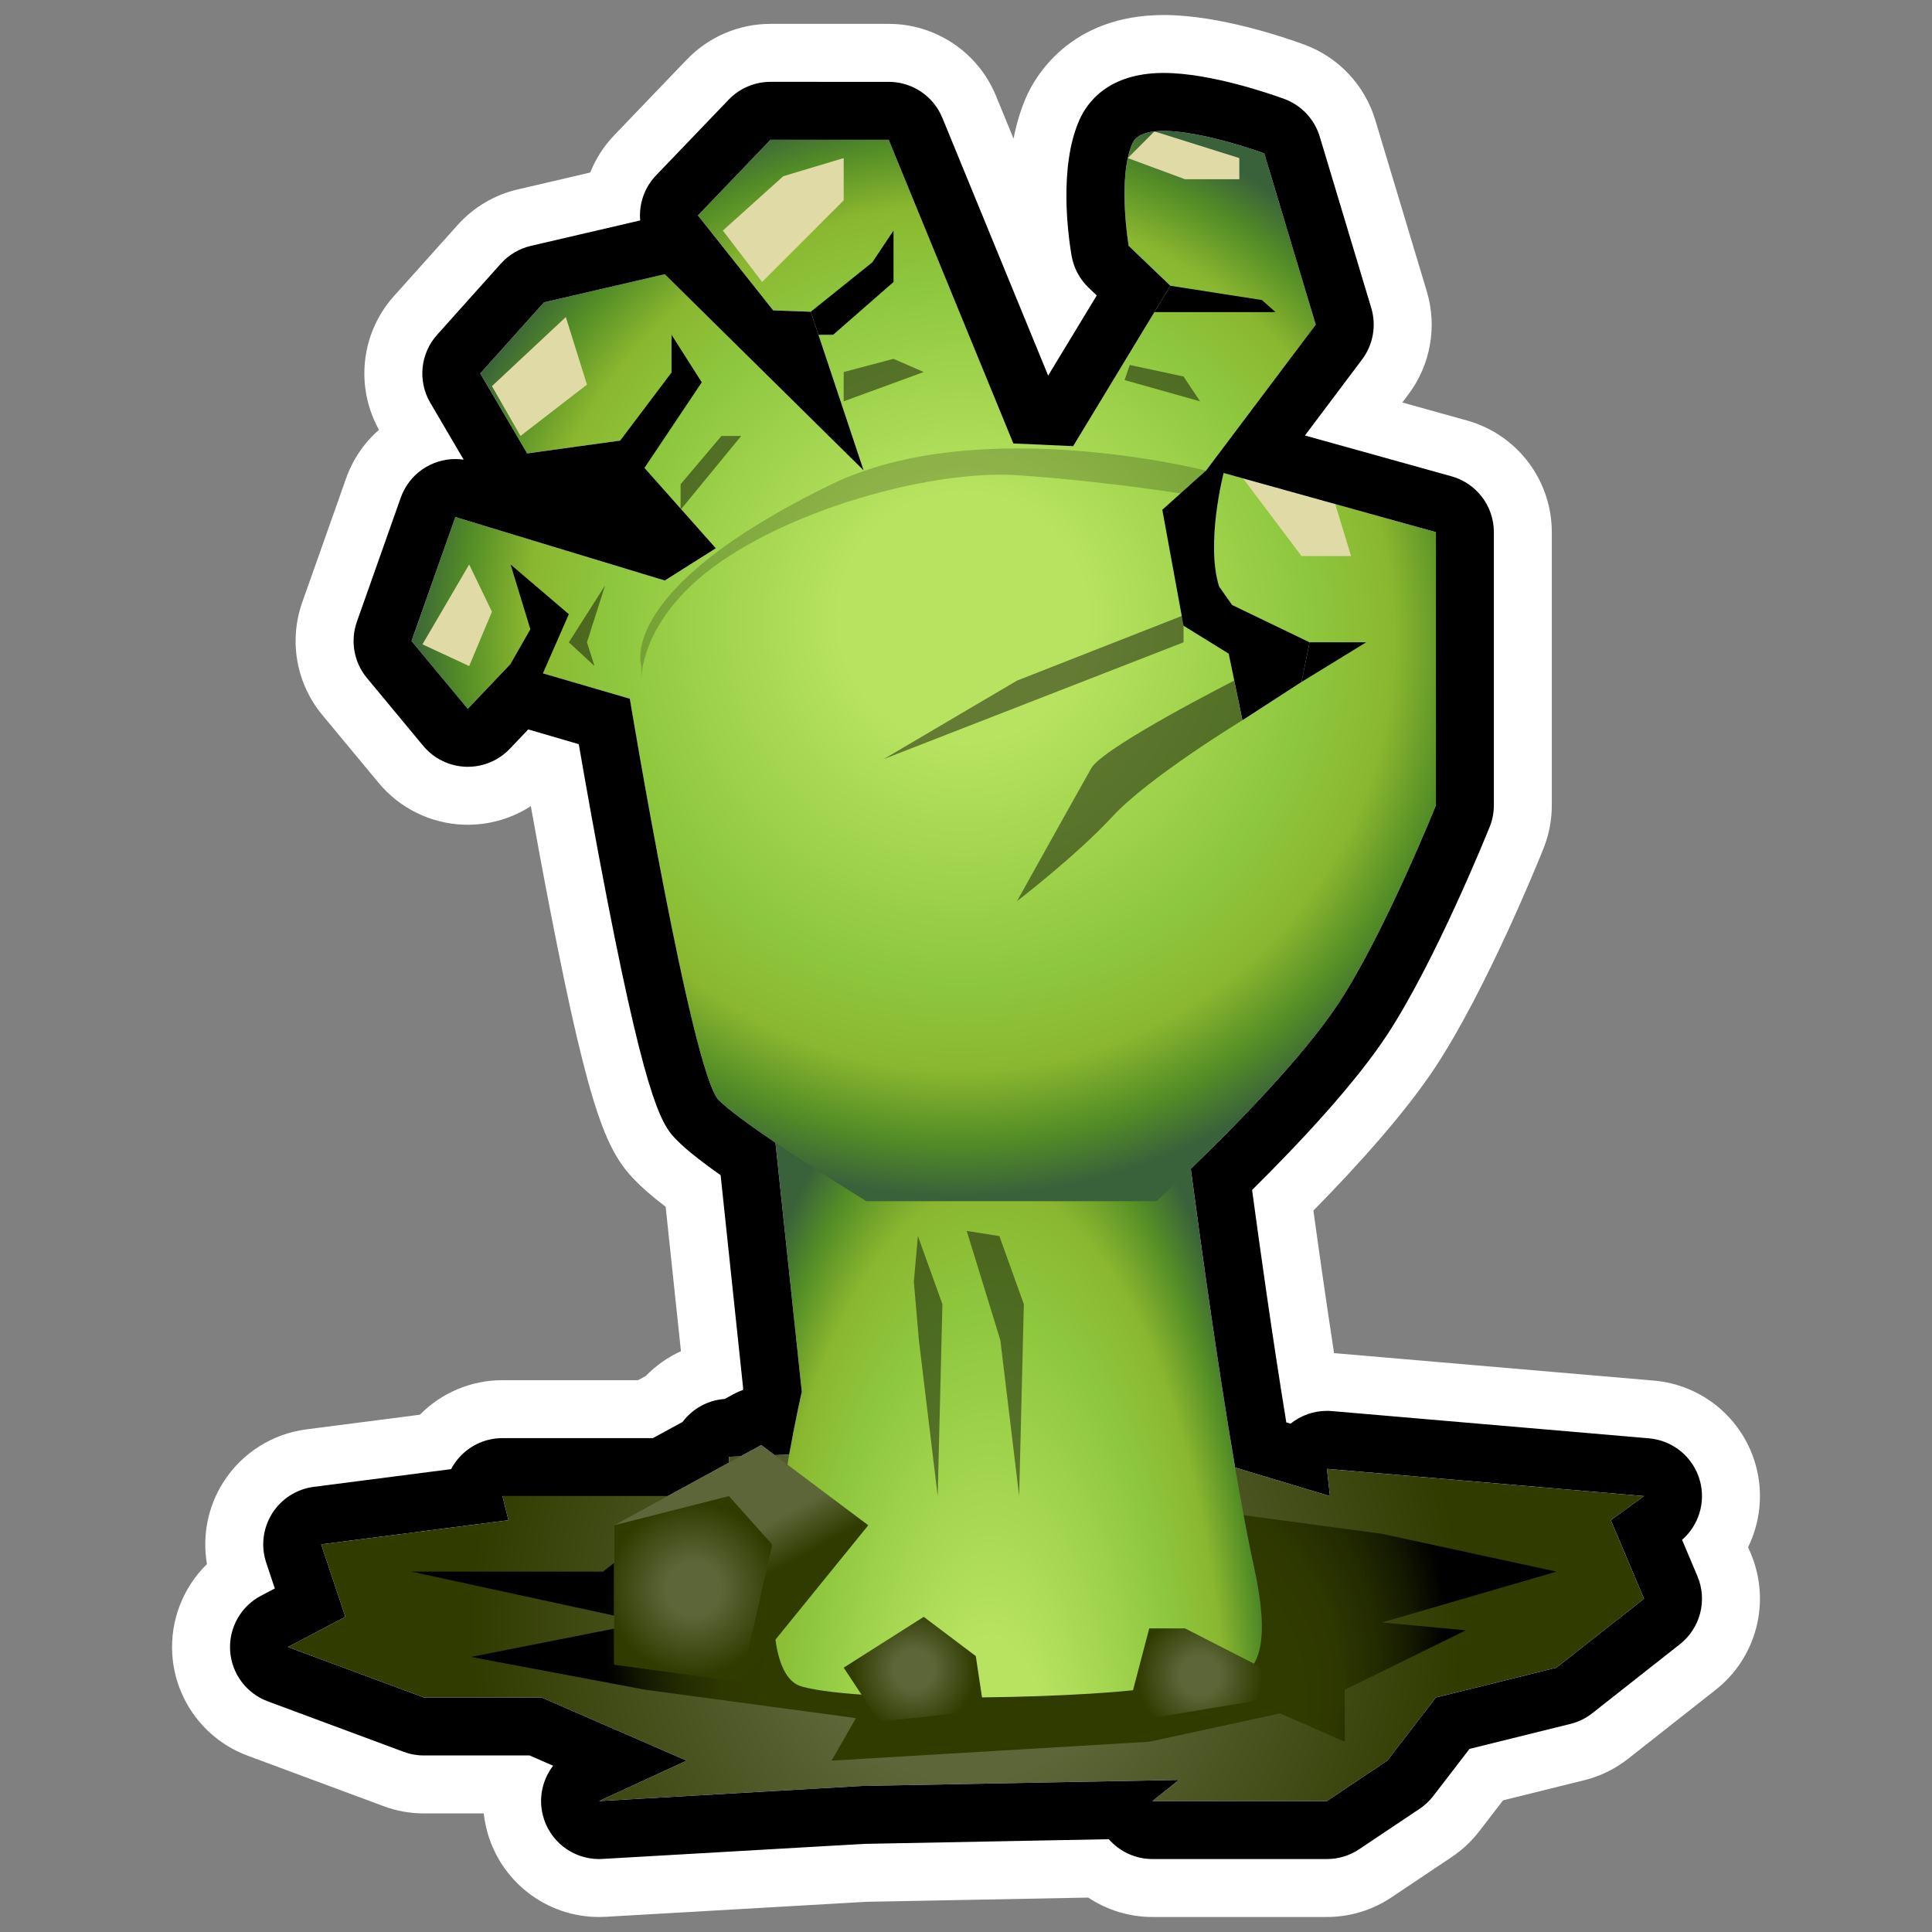 <?xml version="1.0" encoding="utf-8"?>
<!-- Generator: Adobe Illustrator 15.0.0, SVG Export Plug-In . SVG Version: 6.00 Build 0)  -->
<!DOCTYPE svg PUBLIC "-//W3C//DTD SVG 1.1//EN" "http://www.w3.org/Graphics/SVG/1.1/DTD/svg11.dtd">
<svg version="1.1" id="Layer_1" xmlns="http://www.w3.org/2000/svg" xmlns:xlink="http://www.w3.org/1999/xlink" x="0px" y="0px"
	 width="200px" height="200px" viewBox="0 0 200 200" enable-background="new 0 0 200 200" xml:space="preserve">
<rect x="0" y="0" width="200" height="200" fill="#808080" stroke="none"/>
<g id="icon">
	<g id="Layer_2">
	</g>
	<g>
		
			<radialGradient id="SVGID_1_" cx="199.999" cy="758.842" r="51.344" gradientTransform="matrix(1 0 0 1 -100 -591)" gradientUnits="userSpaceOnUse">
			<stop  offset="0.319" style="stop-color:#5D6638"/>
			<stop  offset="1" style="stop-color:#303B00"/>
		</radialGradient>
		<polygon fill="url(#SVGID_1_)" points="52.634,157.368 33.249,159.87 35.751,167.374 29.811,170.5 43.88,175.725 56.072,175.725 
			71.079,182.261 62.013,186.445 89.213,184.882 122.04,184.256 119.3,186.445 137.359,186.445 143.613,182.261 148.645,175.725 
			161.122,172.637 170.188,165.497 166.749,157.368 170.188,154.876 137.359,152.055 137.674,154.876 118.971,149.239 
			75.456,150.805 75.456,154.876 52.009,154.876 		"/>
		
			<radialGradient id="SVGID_2_" cx="205.981" cy="948.283" r="43.644" fx="208.734" fy="977.844" gradientTransform="matrix(1 0 0 0.782 -100 -573.708)" gradientUnits="userSpaceOnUse">
			<stop  offset="0.638" style="stop-color:#303B00"/>
			<stop  offset="0.734" style="stop-color:#2D3700"/>
			<stop  offset="0.827" style="stop-color:#232B00"/>
			<stop  offset="0.919" style="stop-color:#131800"/>
			<stop  offset="1" style="stop-color:#000000"/>
		</radialGradient>
		<polyline fill="url(#SVGID_2_)" points="88.606,155.579 66.825,159.271 62.419,162.695 42.602,162.695 66.825,167.954 
			48.747,171.525 66.825,174.925 88.606,177.859 86.086,182.261 118.971,180.305 132.516,177.37 139.21,180.305 139.21,174.925 
			151.741,168.77 143.062,167.954 161.122,162.695 143.062,158.782 119.3,155.579 92.114,154.876 		"/>
		
			<radialGradient id="SVGID_3_" cx="202.506" cy="446.305" r="31.54" gradientTransform="matrix(1 0 0 2.64 -100 -989.84)" gradientUnits="userSpaceOnUse">
			<stop  offset="0.224" style="stop-color:#B8E360"/>
			<stop  offset="0.638" style="stop-color:#8DC73D"/>
			<stop  offset="0.787" style="stop-color:#8BB730"/>
			<stop  offset="0.908" style="stop-color:#538D26"/>
			<stop  offset="1" style="stop-color:#3A623A"/>
		</radialGradient>
		<path fill="url(#SVGID_3_)" d="M79.943,115.167l3.059,28.909c0,0-6.675,28.679,0,30.515c6.676,1.836,31.432,1.148,36.993,0
			c5.563-1.146,13.137,2.802,9.825-12.364c-3.313-15.168-7.307-47.06-7.307-47.06H79.943z"/>
		
			<radialGradient id="SVGID_4_" cx="199.309" cy="657.809" r="56.972" fx="199.821" fy="654.071" gradientTransform="matrix(1 0 0 1 -100 -591)" gradientUnits="userSpaceOnUse">
			<stop  offset="0.224" style="stop-color:#B8E360"/>
			<stop  offset="0.638" style="stop-color:#8DC73D"/>
			<stop  offset="0.787" style="stop-color:#8BB730"/>
			<stop  offset="0.908" style="stop-color:#538D26"/>
			<stop  offset="1" style="stop-color:#3A623A"/>
		</radialGradient>
		<path fill="url(#SVGID_4_)" d="M119.718,124.346c0,0,13.435-12.201,18.914-20.582c4.729-7.23,10.013-20.396,10.013-20.396V55.087
			l-21.974-6.118c0,0-2.425,9.347,0.278,13.372l8.621,4.15l-0.834,4.104l-6.118,3.963l-5.007-24.199l12.597-16.749l-5.332-17.734
			c0,0-12.146-4.458-13.651-1.019c-1.578,3.598-0.379,10.596-0.379,10.596l4.313,4.131l-10.063,16.604l-6.191-0.277L91.998,14.472
			H79.76l-7.511,7.83l7.789,9.83l3.894,0.142L89.4,48.691L68.818,28.386l-12.505,2.911l-6.596,7.362l4.855,8.277l9.633-1.328
			l9.896,11.148l-5.284,3.338L47.14,53.522l-4.538,12.834l5.825,7.022l4.432-4.653L65.2,72.333c0,0,6.422,38.771,9.203,41.551
			c2.782,2.78,15.274,10.462,15.274,10.462H119.718z"/>
		
			<radialGradient id="SVGID_5_" cx="194.6" cy="763.844" r="6.429" gradientTransform="matrix(1 0 0 1 -100 -591)" gradientUnits="userSpaceOnUse">
			<stop  offset="0.319" style="stop-color:#5D6638"/>
			<stop  offset="1" style="stop-color:#303B00"/>
		</radialGradient>
		<polyline fill="url(#SVGID_5_)" points="91.089,178.314 87.338,172.637 95.623,167.374 101.014,171.438 101.861,177.064 
			90.151,178.314 		"/>
		
			<radialGradient id="SVGID_6_" cx="224.23" cy="764.441" r="6.513" gradientTransform="matrix(1 0 0 1 -100 -591)" gradientUnits="userSpaceOnUse">
			<stop  offset="0.319" style="stop-color:#5D6638"/>
			<stop  offset="1" style="stop-color:#303B00"/>
		</radialGradient>
		<polygon fill="url(#SVGID_6_)" points="116.413,178.314 118.971,168.568 122.666,168.568 130.629,172.637 132.046,175.725 		"/>
		
			<linearGradient id="SVGID_7_" gradientUnits="userSpaceOnUse" x1="173.2" y1="749.755" x2="176.533" y2="755.755" gradientTransform="matrix(1 0 0 1 -100 -591)">
			<stop  offset="0.319" style="stop-color:#5D6638"/>
			<stop  offset="1" style="stop-color:#303B00"/>
		</linearGradient>
		<polygon fill="url(#SVGID_7_)" points="89.883,157.896 78.807,149.589 63.577,157.896 63.577,172.32 76.729,174.104 		"/>
		
			<radialGradient id="SVGID_8_" cx="171.76" cy="755.49" r="8.927" gradientTransform="matrix(1 0 0 1 -100 -591)" gradientUnits="userSpaceOnUse">
			<stop  offset="0.319" style="stop-color:#5D6638"/>
			<stop  offset="1" style="stop-color:#303B00"/>
		</radialGradient>
		<polygon fill="url(#SVGID_8_)" points="79.943,159.896 75.456,154.876 63.577,157.896 63.577,172.32 76.729,174.104 		"/>
		<path opacity="0.2" enable-background="new    " d="M66.39,70.453c0,0-0.231-4.644,5.003-9.692
			c7.679-7.408,24.515-12.193,33.894-11.568c9.379,0.626,17.85,2.033,17.85,2.033l1.711-2.508c0,0-23.49-6.01-38.761,1.413
			C63.577,61.073,66.39,68.95,66.39,68.95"/>
		<polygon fill="#E0DBA6" points="81.085,18.241 74.831,23.869 78.896,29.19 87.338,20.742 87.338,16.365 		"/>
		<polygon fill="#E0DBA6" points="116.751,16.365 122.666,18.554 128.294,18.554 128.294,16.365 119.505,13.603 		"/>
		<polygon fill="#E0DBA6" points="53.884,45.128 60.762,39.813 58.573,32.822 50.925,39.972 		"/>
		<polygon fill="#E0DBA6" points="48.569,68.95 50.925,63.329 48.569,58.437 43.735,66.701 		"/>
		<polygon fill="#E0DBA6" points="128.294,49.009 134.736,57.565 139.861,57.565 138.081,51.719 		"/>
		<path opacity="0.46" enable-background="new    " d="M128.618,74.558c0,0-9.703,5.9-13.455,9.965s-9.877,8.754-9.877,8.754
			s6.438-11.568,7.688-13.758c1.25-2.188,14.793-9.065,14.793-9.065L128.618,74.558z"/>
		<polygon opacity="0.46" enable-background="new    " points="87.338,41.545 95.623,38.512 92.497,37.146 87.338,38.512 		"/>
		<polygon opacity="0.46" enable-background="new    " points="70.454,52.772 76.729,45.128 74.687,45.128 70.454,50.131 		"/>
		<polygon opacity="0.46" enable-background="new    " points="116.413,39.345 124.229,41.545 122.521,38.976 116.95,37.781 		"/>
		<polygon opacity="0.46" enable-background="new    " points="61.545,68.95 60.762,66.491 62.64,60.604 58.886,66.491 		"/>
		<polygon opacity="0.46" enable-background="new    " points="100.075,127.424 103.557,138.739 105.503,154.876 105.988,135.005 
			103.454,127.96 		"/>
		<polygon opacity="0.46" enable-background="new    " points="94.601,132.669 95.123,138.739 97.071,154.876 97.558,135.005 
			95.022,127.96 		"/>
		<polygon opacity="0.46" enable-background="new    " points="122.521,66.491 91.481,78.581 105.286,70.453 122.521,63.692 		"/>
	</g>
</g>
<g id="outline_x5F_white">
	<g>
		<g>
			<path fill="#FFFFFF" d="M120.465,13.554c4.087,0,10.411,2.321,10.411,2.321l5.332,17.734l-12.597,16.749l5.007,24.199
				l6.118-3.963l0.834-4.104l-8.621-4.15c-2.703-4.025-0.278-13.372-0.278-13.372l21.974,6.118v28.281
				c0,0-5.283,13.163-10.013,20.395c-3.692,5.646-10.987,13.021-15.36,17.237c0.97,7.312,2.746,20.183,4.588,30.918l9.814,2.958
				l-0.312-2.822l32.828,2.822l-3.438,2.492l3.438,8.129l-9.065,7.14l-12.479,3.089l-5.028,6.535l-6.255,4.186H119.3l2.74-2.188
				l-32.827,0.626l-27.2,1.563l9.066-4.187l-15.007-6.535H43.88L29.811,170.5l5.94-3.126l-2.502-7.504l19.385-2.502l-0.625-2.492
				h17.105l6.342-3.459v-0.612l1.205-0.044l2.146-1.172l1.392,1.044l1.496-0.054c0.681-3.797,1.308-6.503,1.308-6.503l-2.728-25.786
				c-2.533-1.715-4.852-3.39-5.871-4.406c-2.781-2.78-9.203-41.551-9.203-41.551l-12.342-3.607l-4.432,4.653l-5.825-7.022
				l4.538-12.834l21.679,6.572l5.284-3.338l-9.896-11.148l-9.633,1.328l-4.855-8.277l6.596-7.362l12.505-2.911L89.399,48.69
				l-5.468-16.417l-3.894-0.142l-7.789-9.83l7.511-7.83h12.238l12.905,31.438l6.189,0.277l10.064-16.604l-4.313-4.131
				c0,0-1.198-6.998,0.38-10.596C117.645,13.899,118.889,13.554,120.465,13.554 M120.465,1.554L120.465,1.554
				c-9.755,0-13.359,6.496-14.23,8.487c-0.604,1.373-1.024,2.835-1.312,4.314L103.1,9.914c-1.849-4.502-6.232-7.443-11.102-7.443
				H79.76c-3.27,0-6.396,1.334-8.66,3.693l-7.511,7.83c-1.101,1.147-1.933,2.464-2.49,3.867l-7.506,1.748
				c-2.401,0.559-4.572,1.844-6.217,3.68l-6.596,7.362c-3.421,3.819-4.032,9.38-1.548,13.842c-1.502,1.313-2.695,3.019-3.406,5.028
				l-4.538,12.834c-1.408,3.982-0.619,8.411,2.078,11.662l5.825,7.022c2.188,2.638,5.399,4.215,8.825,4.332
				c0.137,0.005,0.275,0.007,0.412,0.007c2.331,0,4.593-0.679,6.522-1.927c0.578,3.231,1.276,7.03,2.03,10.904
				c4.171,21.44,5.927,25,8.938,28.013c0.619,0.618,1.461,1.389,2.991,2.559l1.582,14.948c-1.374,0.625-2.607,1.501-3.644,2.566
				l-0.793,0.434H52.009c-3.231,0-6.305,1.302-8.546,3.576l-11.75,1.517c-3.557,0.459-6.723,2.485-8.629,5.524
				c-1.584,2.523-2.161,5.527-1.659,8.423c-2.464,2.407-3.818,5.808-3.589,9.356c0.305,4.725,3.359,8.828,7.798,10.477l14.069,5.225
				c1.336,0.498,2.751,0.752,4.177,0.752h6.2c0.059,0.543,0.155,1.088,0.291,1.631c1.342,5.367,6.163,9.092,11.636,9.092
				c0.23,0,0.462-0.008,0.695-0.021l26.971-1.552l22.979-0.438c1.926,1.28,4.224,2.01,6.646,2.01h18.062
				c2.377,0,4.699-0.705,6.676-2.026l6.254-4.187c1.083-0.726,2.041-1.623,2.836-2.653l2.473-3.213l8.407-2.081
				c1.654-0.409,3.202-1.166,4.541-2.223l9.065-7.14c4.25-3.347,5.736-9.122,3.629-14.104l-0.279-0.656
				c1.268-2.584,1.596-5.6,0.791-8.495c-1.341-4.83-5.541-8.317-10.536-8.748l-32.827-2.821c-0.096-0.009-0.19-0.017-0.287-0.021
				c-0.806-5.252-1.545-10.451-2.139-14.758c4.607-4.688,9.579-10.198,12.712-14.987c5.229-7.996,10.521-21.033,11.104-22.493
				c0.57-1.421,0.863-2.938,0.863-4.47v-28.28c0-5.388-3.591-10.115-8.781-11.56l-6.694-1.865l0.632-0.84
				c2.294-3.051,3-7.012,1.901-10.667l-5.332-17.734c-1.089-3.616-3.812-6.509-7.356-7.81
				C133.059,3.893,126.236,1.554,120.465,1.554L120.465,1.554L120.465,1.554z"/>
		</g>
	</g>
</g>
<g id="outline_x5F_black">
	<g>
		<path d="M174.126,159.402c1.733-1.506,2.468-3.889,1.845-6.133c-0.67-2.414-2.771-4.158-5.268-4.373l-32.828-2.821
			c-0.172-0.017-0.343-0.022-0.514-0.022c-1.371,0-2.699,0.471-3.764,1.327l-0.438-0.132c-1.394-8.516-2.692-17.764-3.543-24.061
			c4.909-4.859,10.688-11.023,14.034-16.144c4.996-7.642,10.334-20.884,10.561-21.443c0.285-0.711,0.434-1.47,0.434-2.235v-28.28
			c0-2.694-1.797-5.058-4.393-5.78l-15.167-4.223l5.917-7.868c1.146-1.526,1.501-3.506,0.951-5.334l-5.332-17.734
			c-0.544-1.808-1.906-3.254-3.68-3.905c-1.223-0.45-7.572-2.689-12.479-2.689c-5.734,0-7.936,3.067-8.736,4.896
			c-2.135,4.865-1.147,11.959-0.797,14.018c0.219,1.267,0.836,2.43,1.766,3.319l0.839,0.802l-5.029,8.296L97.55,12.194
			c-0.925-2.251-3.117-3.722-5.551-3.722H79.76c-1.635,0-3.198,0.667-4.33,1.847l-7.511,7.83c-1.234,1.287-1.791,2.999-1.647,4.67
			l-11.318,2.635c-1.2,0.279-2.286,0.922-3.108,1.84l-6.596,7.362c-1.741,1.943-2.027,4.789-0.707,7.039l3.454,5.888
			c-0.287-0.042-0.574-0.062-0.858-0.062c-2.479,0-4.788,1.548-5.655,4.001l-4.538,12.834c-0.704,1.991-0.31,4.205,1.039,5.831
			l5.825,7.022c1.094,1.319,2.7,2.107,4.413,2.166c0.069,0.002,0.137,0.003,0.206,0.003c1.639,0,3.21-0.671,4.344-1.862l1.911-2.007
			l5.231,1.529c0.652,3.775,1.741,9.932,2.955,16.172c4.257,21.881,5.8,23.424,7.292,24.915c0.605,0.605,1.704,1.594,4.437,3.532
			l2.334,22.073c-0.012,0.055-0.023,0.109-0.036,0.17c-0.33,0.108-0.653,0.25-0.965,0.422l-0.908,0.496
			c-1.788,0.129-3.352,1.035-4.363,2.38l-3.075,1.677H52.009c-1.848,0-3.594,0.852-4.73,2.311c-0.222,0.283-0.416,0.584-0.581,0.898
			l-14.217,1.835c-1.779,0.229-3.361,1.242-4.314,2.763c-0.953,1.52-1.177,3.385-0.609,5.086l0.89,2.67l-1.431,0.752
			c-2.095,1.104-3.346,3.334-3.194,5.697c0.153,2.361,1.68,4.413,3.899,5.237l14.069,5.226c0.668,0.248,1.376,0.375,2.089,0.375
			h10.942l2.437,1.062c-1.089,1.415-1.524,3.287-1.067,5.114c0.671,2.686,3.082,4.547,5.818,4.547c0.115,0,0.231-0.004,0.348-0.012
			l27.086-1.558l25.339-0.483c1.115,1.276,2.75,2.053,4.518,2.053h18.061c1.188,0,2.352-0.354,3.339-1.016l6.254-4.186
			c0.542-0.362,1.021-0.811,1.418-1.327l3.751-4.875l10.441-2.584c0.828-0.205,1.604-0.583,2.271-1.11l9.066-7.14
			c2.125-1.673,2.867-4.562,1.812-7.052L174.126,159.402z M170.189,165.496l-9.066,7.14l-12.479,3.089l-5.029,6.535l-6.254,4.186
			H119.3l2.74-2.188l-32.827,0.626l-27.2,1.563l9.066-4.187l-15.007-6.535H43.88L29.811,170.5l5.94-3.126l-2.502-7.504l19.385-2.502
			l-0.625-2.492h17.105l6.342-3.459v-0.612l1.205-0.044l2.146-1.172l1.392,1.044l1.496-0.054c0.681-3.797,1.308-6.503,1.308-6.503
			l-2.728-25.786c-2.533-1.715-4.852-3.39-5.871-4.406c-2.781-2.78-9.203-41.551-9.203-41.551l-9-2.63l2.685-6.122l-6.028-5.144
			l2.047,6.701l-2.047,3.588l0,0l-4.431,4.652l-5.825-7.022l4.538-12.834l21.679,6.572l5.284-3.338l-7.388-8.322l5.929-8.855
			l-3.127-4.924v3.908l-5.311,7.045l0.001,0.001l-9.633,1.328l-4.855-8.277l6.596-7.362l12.505-2.911L89.399,48.69l-5.468-16.417
			l-3.894-0.142l-7.789-9.83l7.511-7.83h12.238l12.905,31.438l6.189,0.277l10.064-16.604l-4.313-4.131c0,0-1.198-6.998,0.38-10.596
			c0.422-0.956,1.666-1.301,3.241-1.301c4.087,0,10.411,2.321,10.411,2.321l5.332,17.734L124.843,48.72l-4.521,4.052l2.199,12.004
			l4.67,2.886l1.427,6.895l6.118-3.963l0.834-4.104l-8.028-3.865l-1.337-1.898c-1.419-4.477,0.466-11.76,0.466-11.76l21.974,6.118
			v28.281c0,0-5.283,13.163-10.013,20.395c-3.692,5.646-10.987,13.021-15.36,17.237c0.97,7.312,2.746,20.184,4.588,30.918
			l9.814,2.958l-0.312-2.822l32.828,2.822l-3.438,2.492L170.189,165.496z M125.57,59.826v0.002l0,0V59.826z"/>
		<polygon points="83.932,32.273 84.726,34.655 86.245,34.655 92.497,29.19 92.497,23.869 90.309,27.151 		"/>
		<polygon points="132.046,32.31 130.629,31.06 121.159,29.583 119.505,32.31 126.604,32.31 		"/>
		<polygon points="135.57,66.491 134.736,70.595 141.425,66.491 		"/>
	</g>
</g>
</svg>
